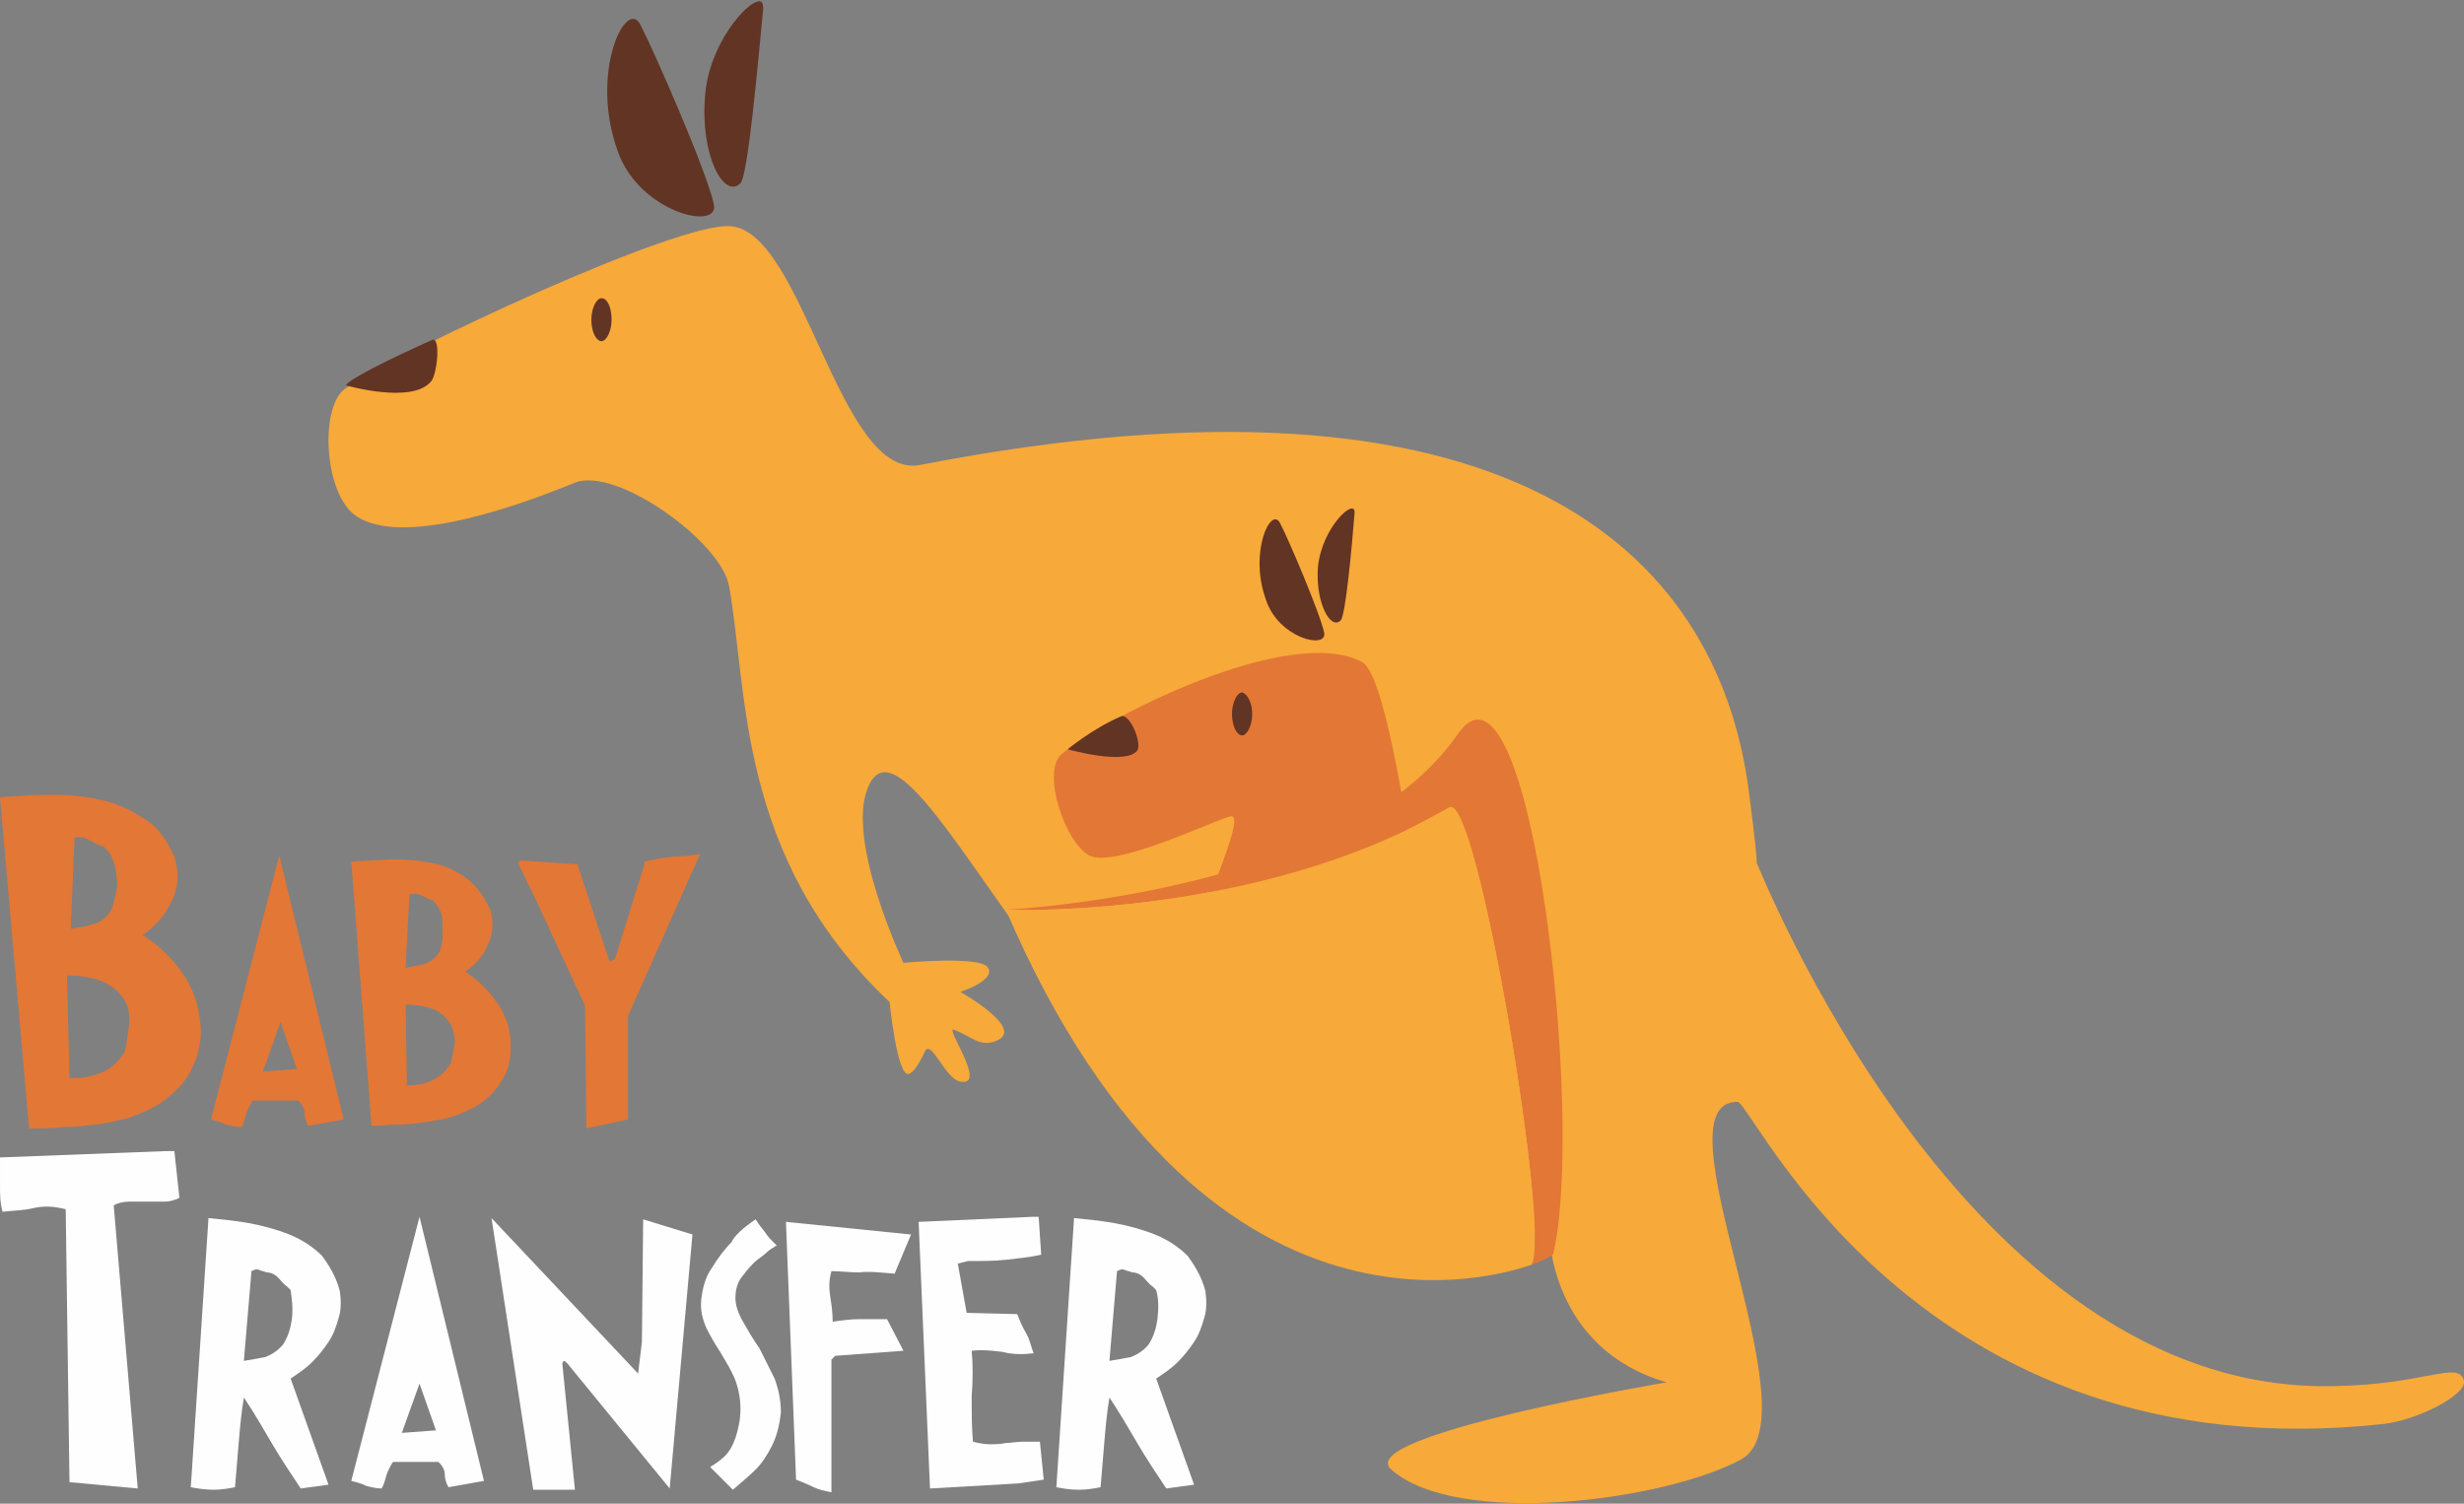 <?xml version="1.0" encoding="utf-8"?>
<!-- Generator: Adobe Illustrator 24.0.2, SVG Export Plug-In . SVG Version: 6.00 Build 0)  -->
<svg version="1.1"
	 id="Layer_1" image-rendering="optimizeQuality" shape-rendering="geometricPrecision" text-rendering="geometricPrecision"
	 xmlns="http://www.w3.org/2000/svg" xmlns:xlink="http://www.w3.org/1999/xlink" x="0px" y="0px" viewBox="0 0 195 119"
	 style="enable-background:new 0 0 195 119;" xml:space="preserve">
<rect x="0" y="0" width="195" height="119" fill="#808080" stroke="none"/>
<style type="text/css">
	.st0{fill:#E37735;}
	.st1{fill:#FEFEFE;}
	.st2{fill:#F7A939;}
	.st3{fill:#623423;}
</style>
<g id="Слой_x0020_1">
	<path class="st0" d="M8.2,67c-0.4-0.1-0.7-0.3-1.1-0.5c-0.3-0.2-0.8-0.3-1.2-0.2l-0.3,7.2c0.7-0.1,1.3-0.2,1.9-0.4
		c0.6-0.2,1.1-0.6,1.4-1.3C9,71.4,9.1,71,9.2,70.6c0.1-0.4,0.1-0.9,0-1.3c0-0.4-0.1-0.9-0.3-1.3C8.8,67.6,8.5,67.3,8.2,67L8.2,67z
		 M9.9,79.2c-0.5-0.8-1.2-1.3-2-1.6c-0.8-0.3-1.7-0.4-2.6-0.4l0.2,8.1c0.9,0.1,1.7-0.1,2.5-0.4c0.8-0.3,1.4-0.9,1.9-1.7
		c0.1-0.6,0.2-1.2,0.3-1.9C10.3,80.4,10.2,79.8,9.9,79.2z M13.8,67.8c0.4,1.3,0.3,2.5-0.2,3.5c-0.5,1.1-1.3,2-2.3,2.7
		c1.4,0.9,2.5,2,3.4,3.4c0.8,1.3,1.2,2.9,1.2,4.5c-0.1,1.2-0.4,2.2-1,3.2c-0.6,1-1.5,1.7-2.5,2.4c-0.7,0.4-1.5,0.7-2.3,1
		c-0.8,0.2-1.7,0.4-2.5,0.5c-0.9,0.1-1.8,0.2-2.6,0.2c-0.9,0.1-1.8,0.1-2.7,0.1L0,63.1c1.3-0.1,2.7-0.2,4-0.2c1.4,0,2.7,0.1,4,0.4
		s2.4,0.8,3.4,1.5C12.5,65.4,13.2,66.5,13.8,67.8L13.8,67.8z"/>
	<path class="st0" d="M20.8,84.8l2.7-0.2l-1.3-3.7L20.8,84.8z M24.4,89.1c-0.2-0.3-0.3-0.7-0.3-1c0-0.4-0.2-0.7-0.5-1H20
		c-0.2,0.3-0.4,0.7-0.5,1s-0.2,0.8-0.4,1.1c-0.4,0-0.8-0.1-1.2-0.2c-0.4-0.2-0.8-0.3-1.2-0.4l5.4-20.9l5.1,20.9L24.4,89.1L24.4,89.1
		z"/>
	<path class="st0" d="M34.3,71.3c-0.3-0.1-0.6-0.3-0.9-0.4c-0.3-0.2-0.6-0.2-1-0.1l-0.3,5.8c0.5-0.1,1-0.2,1.5-0.3
		c0.5-0.2,0.9-0.5,1.2-1c0.2-0.6,0.3-1.3,0.2-2C35.1,72.5,34.8,71.8,34.3,71.3z M35.7,81.1c-0.4-0.6-0.9-1.1-1.6-1.3
		c-0.6-0.2-1.3-0.3-2-0.3l0.1,6.4c0.7,0,1.4-0.1,2-0.4c0.6-0.3,1.1-0.7,1.5-1.4c0.1-0.5,0.2-1,0.3-1.6C36,82.1,35.9,81.6,35.7,81.1z
		 M38.8,72c0.3,1,0.2,1.9-0.2,2.8c-0.4,0.9-1,1.6-1.8,2.1c1.1,0.7,2,1.6,2.7,2.7c0.7,1.1,1,2.3,0.9,3.6c0,0.9-0.3,1.8-0.8,2.5
		c-0.5,0.8-1.2,1.4-2,1.9c-0.6,0.3-1.2,0.6-1.9,0.8c-0.7,0.2-1.3,0.3-2,0.4c-0.7,0.1-1.4,0.2-2.1,0.2c-0.7,0-1.5,0.1-2.2,0.1
		l-1.6-20.9c1-0.1,2.1-0.1,3.2-0.2c1.1,0,2.2,0.1,3.2,0.3c1,0.2,1.9,0.6,2.7,1.2C37.7,70.1,38.3,70.9,38.8,72L38.8,72z"/>
	<path class="st0" d="M49.7,80.4v8.2l-3.3,0.7l-0.1-9.7l-3.9-8.4L41,68.3l0.2-0.2l4.5,0.3l2.5,7.6l0.2,0.1l0.3-0.3l2.3-7.4v-0.2
		c0.7-0.2,1.4-0.3,2.2-0.4c0.8,0,1.5-0.1,2.2-0.2L49.7,80.4L49.7,80.4z"/>
	<path class="st1" d="M14.2,94.8c-0.4,0.2-0.8,0.3-1.2,0.3c-0.4,0-0.9,0-1.4,0c-0.5,0-0.9,0-1.4,0c-0.4,0-0.9,0.1-1.2,0.3l1.9,22.4
		l-5.4-0.5L5.2,95.7c-0.8-0.2-1.6-0.3-2.5-0.1c-0.8,0.2-1.6,0.2-2.5,0.3c-0.2-0.7-0.2-1.4-0.2-2.1c0-0.7,0-1.5,0-2.2l13.1-0.5h0.7
		L14.2,94.8L14.2,94.8z"/>
	<path class="st1" d="M23,102.1l-0.3-0.3c-0.3-0.2-0.5-0.5-0.7-0.7c-0.2-0.2-0.5-0.4-0.9-0.4c-0.2-0.1-0.4-0.1-0.6-0.2
		c-0.2-0.1-0.4,0-0.6,0.1l-0.6,7.1c0.6-0.1,1.2-0.2,1.7-0.3c0.5-0.2,1-0.5,1.4-1c0.4-0.6,0.6-1.3,0.7-2
		C23.2,103.5,23.1,102.8,23,102.1L23,102.1z M26.9,102.2c0.1,0.8,0.1,1.5-0.1,2.1c-0.2,0.7-0.4,1.3-0.8,1.9
		c-0.4,0.6-0.8,1.1-1.3,1.6c-0.5,0.5-1.1,0.9-1.7,1.3l3,8.4l-2.2,0.3c-0.8-1.2-1.6-2.4-2.3-3.6s-1.4-2.4-2.2-3.6
		c-0.2,1.2-0.3,2.3-0.4,3.5c-0.1,1.2-0.2,2.4-0.3,3.6c-0.5,0.1-1.1,0.2-1.7,0.2s-1.3-0.1-1.8-0.2l1.4-21.3c1,0.1,2.1,0.2,3.2,0.4
		c1.1,0.2,2.2,0.5,3.2,0.9s1.9,1,2.6,1.7C26,100.1,26.6,101,26.9,102.2L26.9,102.2z"/>
	<path class="st1" d="M31.8,113.4l2.7-0.2l-1.3-3.7L31.8,113.4z M35.5,117.7c-0.2-0.3-0.3-0.7-0.3-1c0-0.4-0.2-0.7-0.5-1h-3.6
		c-0.2,0.3-0.4,0.7-0.5,1s-0.2,0.8-0.4,1.1c-0.4,0-0.8-0.1-1.2-0.2c-0.4-0.2-0.8-0.3-1.2-0.4l5.4-20.9l5.1,20.9L35.5,117.7
		L35.5,117.7z"/>
	<path class="st1" d="M50.5,108.7l0.3-2.5l0.1-9.7l3.9,1.2l-1.8,20.1l-8.1-9.9c-0.1-0.1-0.2-0.2-0.3-0.2l-0.1,0.2l1,10h-3.3
		l-3.3-21.5l11.5,12.2L50.5,108.7L50.5,108.7z"/>
	<path class="st1" d="M59.8,96.5c0.3,0.5,0.6,0.8,0.8,1.1c0.2,0.3,0.4,0.5,0.6,0.7s0.3,0.3,0.3,0.3l-0.1,0c-0.1,0.1-0.4,0.2-0.7,0.5
		s-0.7,0.5-1.1,0.9c-0.4,0.4-0.7,0.8-1,1.2c-0.3,0.5-0.4,1-0.4,1.5c0,0.6,0.2,1.2,0.6,1.9c0.4,0.7,0.8,1.4,1.3,2.1
		c0.4,0.8,0.8,1.6,1.2,2.4c0.3,0.8,0.5,1.7,0.5,2.7c-0.1,0.9-0.3,1.8-0.7,2.6c-0.4,0.8-0.8,1.4-1.3,1.9c-0.5,0.5-1.1,1-1.8,1.6
		l-1.8-1.8c0.5-0.3,0.9-0.6,1.2-0.9c0.3-0.3,0.6-0.8,0.8-1.4c0.2-0.6,0.4-1.4,0.4-2.3c0-0.9-0.2-1.8-0.5-2.5c-0.3-0.7-0.7-1.3-1.1-2
		c-0.4-0.6-0.8-1.3-1.1-1.9c-0.3-0.7-0.5-1.4-0.4-2.3c0.1-0.8,0.3-1.7,0.8-2.4c0.5-0.8,1-1.5,1.6-2.1C58.1,97.8,58.9,97.1,59.8,96.5
		L59.8,96.5z"/>
	<path class="st1" d="M65.8,100.6c-0.2,0.7-0.2,1.3-0.1,2c0.1,0.6,0.2,1.3,0.2,2c0.7-0.1,1.4-0.2,2.1-0.2c0.7,0,1.4,0,2.2,0l1.3,2.5
		l-5.4,0.4l-0.3,0.3v10.5c-0.5-0.1-1-0.2-1.4-0.4s-0.9-0.4-1.4-0.6l-0.8-20.4l9.9,1l-1.3,3.1c-1.2-0.1-2.1-0.2-2.8-0.1
		C67.2,100.7,66.5,100.6,65.8,100.6L65.8,100.6z"/>
	<path class="st1" d="M82.4,99.3c-0.9,0.2-1.9,0.3-2.8,0.4c-0.9,0.1-1.9,0.1-3,0.1l-0.8,0.2l0.7,3.9l4,0.1c0.2,0.5,0.4,1,0.7,1.5
		c0.3,0.5,0.4,1.1,0.6,1.6c-0.8,0.1-1.7,0.1-2.4-0.1c-0.8-0.1-1.6-0.2-2.5-0.1c0.1,1.1,0.1,2.3,0,3.6c0,1.3,0,2.5,0.1,3.6
		c0.4,0.1,0.9,0.2,1.3,0.2c0.4,0,0.9,0,1.3-0.1c0.4,0,0.9-0.1,1.3-0.1c0.4,0,0.9,0,1.4,0l0.3,3l-2,0.3l-7,0.4l-0.9-21.1l9-0.4h0.5
		L82.4,99.3L82.4,99.3z"/>
	<path class="st1" d="M91.5,102.1l-0.3-0.3c-0.3-0.2-0.5-0.5-0.7-0.7c-0.2-0.2-0.5-0.4-0.9-0.4c-0.2-0.1-0.4-0.1-0.6-0.2
		c-0.2-0.1-0.4,0-0.6,0.1l-0.6,7.1c0.6-0.1,1.2-0.2,1.7-0.3c0.5-0.2,1-0.5,1.4-1c0.4-0.6,0.6-1.3,0.7-2
		C91.7,103.5,91.7,102.8,91.5,102.1L91.5,102.1z M95.4,102.2c0.1,0.8,0.1,1.5-0.1,2.1c-0.2,0.7-0.4,1.3-0.8,1.9
		c-0.4,0.6-0.8,1.1-1.3,1.6c-0.5,0.5-1.1,0.9-1.7,1.3l3,8.4l-2.2,0.3c-0.8-1.2-1.6-2.4-2.3-3.6c-0.7-1.2-1.4-2.4-2.2-3.6
		c-0.2,1.2-0.3,2.3-0.4,3.5c-0.1,1.2-0.2,2.4-0.3,3.6c-0.5,0.1-1.1,0.2-1.7,0.2c-0.7,0-1.3-0.1-1.8-0.2l1.4-21.3
		c1,0.1,2.1,0.2,3.2,0.4c1.1,0.2,2.2,0.5,3.2,0.9c1,0.4,1.9,1,2.6,1.7C94.5,100.1,95.1,101,95.4,102.2L95.4,102.2z"/>
	<path class="st2" d="M138.9,68c0,0,0.5,2.3-0.5-5.4c-2.5-19.2-19.3-34.8-65.6-25.8c-6.4,1.2-9.2-18.5-15-18.9
		c-4.3-0.3-25.8,9.8-30.4,12.8c-2.1,1.3-1.8,8.1,0.6,10c3.2,2.5,11.4,0,17.5-2.5c3.3-1.3,11.6,4.7,12.2,8.2
		c1.5,8.3,0.6,21.5,12.7,32.9c0,0,0.6,5.9,1.5,5.7c0.4-0.1,0.9-0.9,1.3-1.8c0.5-1,1.6,2.2,2.8,2.4c2.2,0.4-1.3-4.4-0.5-4.1
		c1.4,0.5,2.1,1.5,3.5,0.8c2-1-3-3.8-3-3.8s2.8-0.9,2.2-1.9c-0.5-1-6.7-0.4-6.7-0.4s-4.6-9.7-2.8-13.9c1.8-4.3,6.5,3.9,12.5,12.1
		c5.9,8.2,23.6,23.8,41.4,23.1c0,0,0,9.2,9.3,11.9c0,0-24.9,4.2-21.8,6.9c5.2,4.6,21.6,2.5,27.7-0.8c6-3.3-7-28.3-0.3-28.3
		c1.2,0,14.2,29.5,51.1,25.5c2.7-0.3,6.6-2.3,6.4-3.4c-0.4-1.7-3,0.3-10.4,0.4C155.4,110.3,139.1,68.3,138.9,68L138.9,68z"/>
	<path class="st3" d="M34.1,30.2c-1.5,1.8-6.7,0.3-6.7,0.3s-0.3-0.4,6.8-3.6C34.9,26.6,34.6,29.7,34.1,30.2L34.1,30.2z"/>
	<path class="st3" d="M58.6,14.5c0.6-0.6,1.4-9.7,1.8-13.8c0-0.4-0.1-0.6-0.3-0.6h0c-1,0-4,3.4-4.3,7.5
		C55.4,12.3,57.3,15.8,58.6,14.5L58.6,14.5z"/>
	<path class="st3" d="M56.5,16.2C56,13.7,51.7,3.9,50.7,2c-1.1-2.3-4.1,3.7-1.8,10C50.6,16.8,56.9,18.3,56.5,16.2z"/>
	<path class="st3" d="M48.4,25.3c0,0.9-0.4,1.7-0.8,1.7c-0.4,0-0.8-0.7-0.8-1.7c0-0.9,0.4-1.7,0.8-1.7
		C48.1,23.6,48.4,24.4,48.4,25.3z"/>
	<path class="st0" d="M115.3,58.2c-1.2,1.7-2.7,3.2-4.4,4.5c-0.9-5-2-9.7-3.1-10.3C102,49.3,87.1,57,84,59.7c-1.6,1.4,0.3,7,2.2,8
		c2.1,1.1,10.7-3.2,11.3-3.1c0.5,0.1-0.1,2-1.1,4.6C87.7,71.6,79.6,72,79.6,72s7.2,0.3,16.2-1.4c-2,5-5.1,11.5-5.1,11.5l21.8-7.1
		c0,0-0.5-4.4-1.2-9.3c1.2-0.6,2.3-1.2,3.4-1.8c2.2-1.3,8.1,34.1,6.5,36.2c0,0,0,0,0,0c1.1-0.4,1.7-0.8,1.7-0.8
		C125.5,88.8,121.1,49.5,115.3,58.2L115.3,58.2z"/>
	<path class="st2" d="M79.6,72c0,0,19.9,0.8,35.1-8.1c2.2-1.3,8.1,34.1,6.5,36.2C121.2,100,96.1,110.4,79.6,72L79.6,72z"/>
	<path class="st3" d="M90,59.4c-0.9,1.2-5.5-0.1-5.5-0.1s1.9-1.6,4.2-2.6C89.4,56.4,90.4,58.8,90,59.4L90,59.4z"/>
	<path class="st3" d="M106.1,49.1c0.4-0.4,0.9-6,1.1-8.5c0.1-1.3-2.6,1.1-2.9,4.3C104.1,47.7,105.3,49.9,106.1,49.1L106.1,49.1z"/>
	<path class="st3" d="M104.8,50.1c-0.3-1.5-2.9-7.6-3.5-8.7c-0.7-1.4-2.5,2.3-1.1,6.1C101.2,50.5,105,51.4,104.8,50.1z"/>
	<path class="st3" d="M99.1,56.5c0,0.9-0.4,1.7-0.8,1.7s-0.8-0.7-0.8-1.7c0-0.9,0.4-1.7,0.8-1.7C98.7,54.9,99.1,55.6,99.1,56.5z"/>
</g>
</svg>
